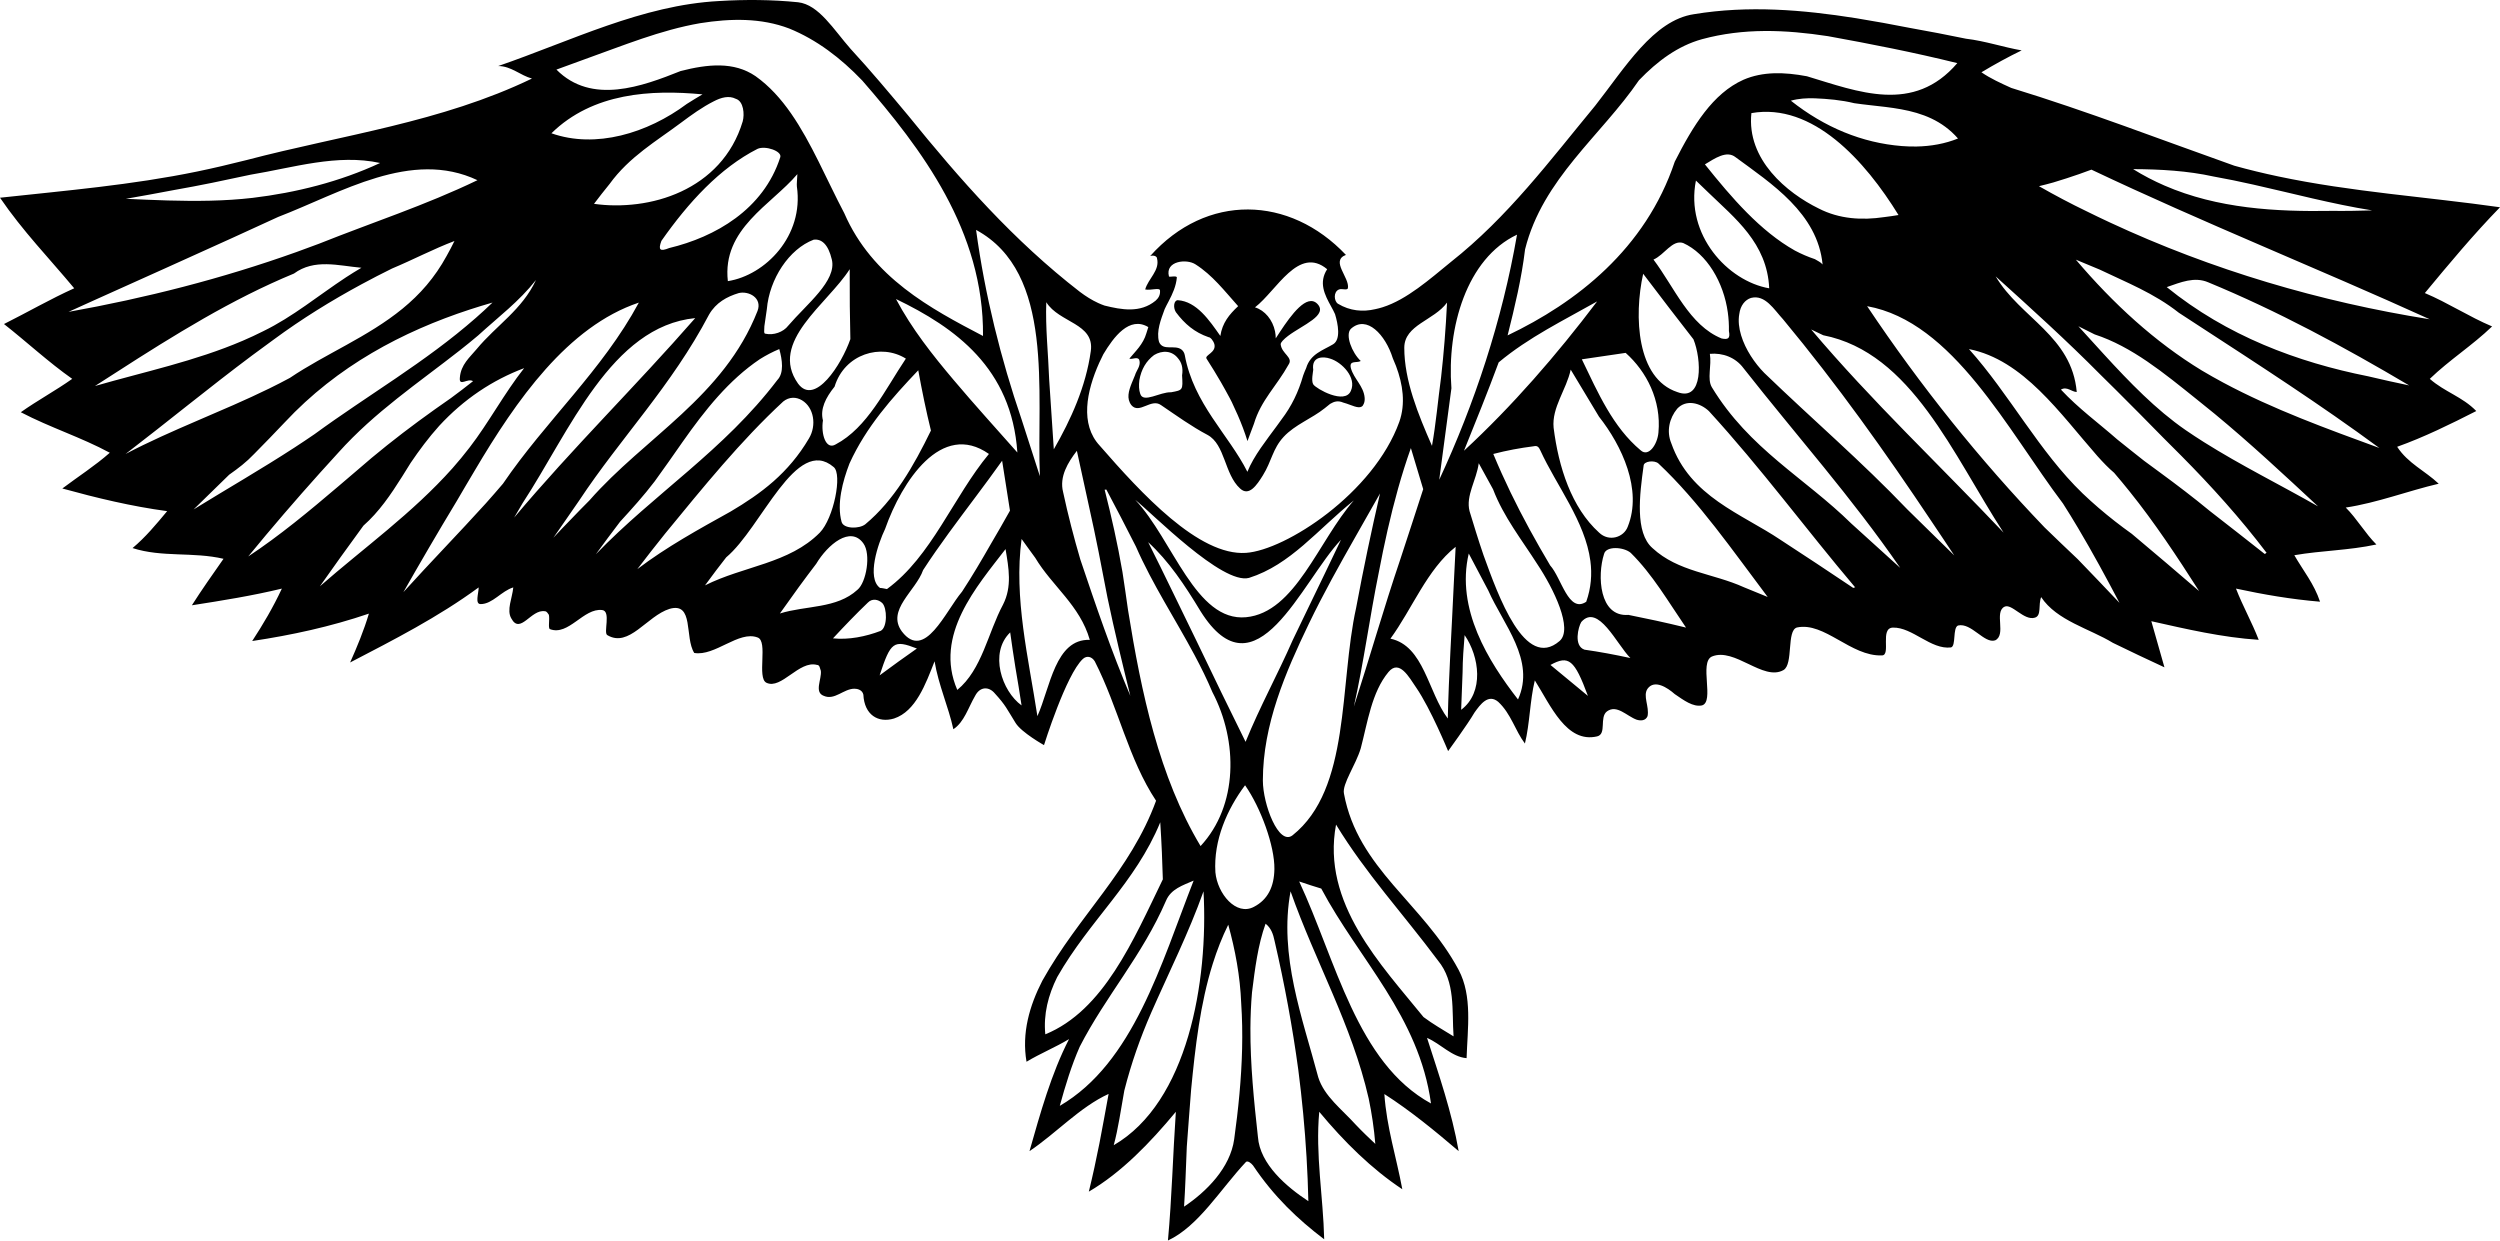 <svg width="395" height="196" viewBox="0 0 395 196" fill="none" xmlns="http://www.w3.org/2000/svg">
<path d="M341.983 105.438C339.269 104.183 336.571 102.906 333.833 101.568C330.201 99.341 324.96 98.068 322.502 94.341C322.014 95.566 322.598 97.262 321.518 97.588C319.779 98.137 317.837 95.244 316.679 95.877C315.057 96.765 317.038 100.309 315.231 101.177C313.509 101.739 311.478 98.334 309.365 98.831C308.492 99.194 309.086 102.085 308.257 102.294C305.063 102.679 302.182 99.086 299.085 99.161C296.965 99.213 298.827 103.558 297.341 103.556C292.429 103.736 288.273 98.219 283.923 99.142C282.243 99.598 283.387 104.961 281.79 105.87C278.595 107.69 274.063 102.227 270.469 103.736C268.439 104.678 270.938 110.89 268.907 111.456C267.501 111.739 266.056 110.656 264.61 109.667C263.438 108.632 261.407 107.314 260.313 108.82C259.531 109.95 260.625 111.644 260.313 113.15C260.001 113.904 259.219 113.904 258.594 113.714C257.031 113.15 255.469 111.266 253.906 112.396C252.656 113.338 253.906 115.974 252.344 116.35C247.5 117.48 245 111.454 242.501 107.5C241.719 110.7 241.719 114.278 240.938 117.48C239.376 115.408 238.75 112.772 236.719 110.89C235.157 109.572 233.906 111.266 232.969 112.584C231.875 114.466 228.803 118.673 228.803 118.673C228.803 118.673 226.042 111.957 223.751 108.63C222.635 107.009 221.095 104.112 219.376 106.182C216.72 109.382 216.094 114.09 215 118.232C214.218 120.868 212.032 123.88 212.344 125.386C214.532 137.249 224.844 142.709 230.47 153.254C232.658 157.396 231.875 162.48 231.72 167.188C229.376 167 227.658 164.928 225.471 163.988C227.345 169.825 229.378 175.663 230.471 181.877C226.721 178.677 222.816 175.475 218.73 172.86C218.907 175.477 219.378 177.968 219.925 180.44C220.472 182.912 221.097 185.36 221.565 187.901C216.721 184.701 212.346 180.369 208.441 175.663C207.815 182.441 209.066 189.032 209.223 195.81C205.004 192.61 201.254 189.032 197.972 184.135C197.66 183.759 197.19 183.381 196.878 183.571C192.816 187.901 189.378 193.74 184.534 196C185.159 189.222 185.316 182.443 185.784 175.663C181.722 180.559 177.19 185.265 172.034 188.28C172.66 185.739 173.207 183.195 173.713 180.631C174.222 177.923 174.691 175.475 175.159 172.839C170.629 174.911 166.878 179.053 162.66 181.877C164.379 175.851 166.096 169.639 168.909 164.176C166.722 165.494 164.379 166.436 162.191 167.755C161.409 163.236 162.66 158.904 164.691 154.95C170.472 144.593 178.598 137.627 182.66 126.516C178.284 119.926 176.722 111.83 172.971 104.485C172.503 103.731 171.721 103.543 171.097 104.109C168.441 106.558 164.952 117.729 164.952 117.729C164.952 117.729 161.406 115.743 160.468 114.237C159.063 111.977 158.911 111.452 157.192 109.57C156.255 108.44 154.848 108.44 154.067 109.946C152.973 111.828 152.348 114.088 150.631 115.218C149.848 111.64 148.286 108.252 147.662 104.485C146.257 108.064 144.694 112.394 141.256 113.524C138.756 114.278 136.569 112.96 136.412 109.758C136.255 109.004 135.475 108.816 135.006 108.816C133.287 108.816 131.881 110.698 130.162 109.946C128.6 109.382 129.85 107.309 129.694 105.991C129.537 105.615 129.537 105.049 129.073 105.054C126.255 104.297 123.444 109.004 121.099 107.876C119.537 107.121 121.411 101.285 119.694 100.719C116.726 99.589 112.975 103.731 109.692 103.167C108.131 100.719 109.694 95.071 105.787 96.201C102.193 97.331 99.38 102.415 95.944 100.343C95.318 99.967 96.569 96.577 95.162 96.389C92.193 96.013 89.849 100.531 86.881 99.401C86.569 99.213 86.881 97.895 86.724 97.141C86.567 96.953 86.412 96.577 86.099 96.577C83.911 96.201 82.192 100.343 80.786 97.707C80.004 96.389 80.943 94.507 81.098 92.811C79.224 93.375 77.816 95.447 75.942 95.447C75.005 95.447 75.63 93.753 75.628 92.811C69.222 97.519 62.192 101.095 55.317 104.673C56.411 102.225 57.505 99.589 58.285 96.953C52.192 99.025 46.097 100.343 39.847 101.283C41.567 98.647 43.129 96.011 44.535 92.999C39.847 94.129 35.16 94.881 30.316 95.635C31.878 93.187 33.598 90.739 35.317 88.29C30.473 87.16 25.629 88.103 20.941 86.596C22.972 84.902 24.692 82.83 26.411 80.76C20.786 80.006 15.317 78.688 9.848 77.182C12.347 75.3 15.004 73.604 17.348 71.534C12.818 69.086 7.973 67.58 3.286 65.132C5.942 63.249 8.755 61.741 11.412 59.859C7.662 57.223 4.225 54.023 0.63 51.197C4.38 49.315 7.973 47.242 11.724 45.548C7.813 40.844 3.594 36.512 0.001 31.24C10.417 30.11 20.835 29.23 31.159 27.098C33.74 26.564 36.317 25.955 38.929 25.296C54.115 21.307 69.697 19.33 84.049 12.411C82.204 11.916 80.769 10.434 78.719 10.434C90.201 6.48 101.477 0.797 113.611 0.164C115.684 0.036 117.76 -0.02 119.842 0.006C121.923 0.034 124.008 0.144 126.097 0.356C129.378 0.732 131.721 4.686 134.377 7.701C137.541 11.136 140.54 14.717 143.482 18.243C151.721 28.414 160.158 38.018 170.627 46.115C171.564 46.821 172.524 47.422 173.513 47.876C173.844 48.027 174.177 48.163 174.515 48.28C177.188 48.939 180.158 49.503 182.583 47.508C182.806 47.309 182.994 47.087 183.121 46.828C183.248 46.568 183.309 46.27 183.283 45.925C183.283 45.361 181.878 45.925 180.939 45.736C181.407 44.042 183.283 42.724 182.813 40.84C182.813 40.464 182.188 40.276 181.719 40.464C190.625 30.484 203.75 30.862 212.656 40.276C210.156 41.218 213.281 43.855 212.968 45.548C212.811 45.925 212.031 45.548 211.562 45.736C211.093 45.925 210.898 46.395 210.898 46.867C210.898 47.338 211.093 47.809 211.407 47.997C213.281 49.127 215.314 49.315 217.305 48.844C217.692 48.764 218.077 48.664 218.458 48.543C222.274 47.335 225.899 44.114 229.221 41.406C238.284 34.252 244.845 25.402 252.034 16.707C254.378 13.725 256.683 10.337 259.201 7.584C261.72 4.831 264.455 2.711 267.658 2.24C276.252 0.827 284.768 1.534 293.263 2.876C296.116 3.336 298.961 3.863 301.823 4.423C304.74 4.933 307.684 5.516 310.619 6.115C313.681 6.48 316.552 7.467 319.422 7.962C317.372 8.95 315.116 10.185 313.066 11.421C314.502 12.409 316.142 13.15 317.781 13.893C329.879 17.599 341.361 22.048 353.028 26.184C355.334 26.828 357.647 27.385 359.969 27.876C371.575 30.332 383.379 31.097 395.001 32.746C390.782 37.076 387.032 41.596 383.125 46.303C386.719 47.809 390.157 50.069 393.75 51.575C390.625 54.587 387.032 56.847 383.907 59.859C386.252 61.931 389.063 62.683 391.251 64.944C387.189 67.016 382.97 69.086 378.751 70.592C380.47 73.228 383.127 74.358 385.315 76.428C380.471 77.558 375.626 79.44 370.627 80.194C372.347 81.888 373.752 84.336 375.471 86.03C371.096 86.972 366.877 86.972 362.503 87.724C363.909 90.172 365.628 92.243 366.565 95.069C362.035 94.693 357.659 93.939 353.284 92.997C354.378 95.821 355.783 98.269 356.877 101.093C351.096 100.717 345.472 99.399 339.91 98.15C340.638 100.663 341.269 102.884 341.983 105.438ZM181.433 51.681C178.439 49.883 175.94 53.271 174.325 55.976C174.098 56.413 173.884 56.86 173.68 57.314C171.646 61.856 170.625 67.044 173.752 70.406C180.315 77.938 189.416 87.871 196.877 87.353C203.125 86.918 217.033 77.938 221.095 66.64C222.098 63.783 221.665 60.736 220.571 57.832C220.414 57.418 220.243 57.007 220.06 56.599C218.906 52.893 215.938 49.693 213.438 51.953C212.501 52.895 213.595 55.719 215 57.037C214.375 57.413 213.126 56.849 213.438 58.167C213.907 59.861 215.469 60.991 215.617 62.867C215.638 63.215 215.6 63.535 215.469 63.816C215.157 64.663 214.297 64.334 213.281 63.956C212.943 63.831 212.586 63.699 212.227 63.606C211.407 63.249 210.782 63.437 210.156 63.816C209.864 64.051 209.575 64.282 209.291 64.513C207.298 66.117 204.589 67.102 202.813 69.025C201.06 70.922 200.939 72.854 199.531 75.114C198.594 76.62 197.343 78.504 195.938 77.186C193.438 74.926 193.593 70.22 190.782 68.712C188.282 67.394 185.938 65.7 183.438 64.004C181.876 62.873 180.002 65.51 178.751 64.004C177.969 62.968 178.321 61.791 178.81 60.544C178.974 60.129 179.153 59.706 179.329 59.289C179.531 58.543 180.313 57.791 180.002 56.849C179.69 56.285 178.908 56.849 178.439 56.661C179.376 55.531 180.627 54.401 181.13 52.649C181.24 52.335 181.339 52.014 181.433 51.681ZM87.914 10.996C93.479 16.612 101.476 13.647 107.56 11.216C109.692 10.676 111.789 10.294 113.78 10.341C115.773 10.389 117.657 10.86 119.377 12.035C123.752 15.142 126.642 20.131 129.338 25.523C130.686 28.217 131.986 31.009 133.398 33.692C137.816 43.857 147.034 48.753 155.316 53.085C155.473 36.514 145.628 23.522 136.232 12.72C132.811 9.144 129.025 6.268 124.689 4.503C122.463 3.656 120.159 3.256 117.805 3.161C115.452 3.066 113.052 3.28 110.634 3.662C104.346 4.751 98.4 7.221 92.413 9.354C90.925 9.9 89.426 10.451 87.914 10.996ZM238.202 52.992C249.064 47.811 260.001 39.336 264.612 25.544C267.503 19.848 270.628 14.764 275.47 12.599C278.517 11.281 281.915 11.376 285.496 12.05C289.546 13.267 293.758 14.768 297.818 14.954C301.878 15.14 305.801 14.014 309.255 9.972C305.787 9.116 302.385 8.362 298.994 7.666C295.603 6.97 292.218 6.331 288.809 5.713C285.46 5.201 282.126 4.874 278.806 4.898C275.491 4.924 272.19 5.302 268.909 6.195C265.099 7.253 261.886 9.637 258.958 12.679C252.971 21.447 243.751 28.226 240.963 39.388C240.402 44.04 239.346 48.416 238.202 52.992ZM174.804 77.351C174.689 77.374 174.689 77.374 174.534 77.374C175.628 81.704 176.565 85.849 177.347 90.367C177.659 92.376 177.943 94.379 178.228 96.387C180.315 109.386 183.128 122.755 189.691 133.677C195.629 127.275 195.629 117.106 191.559 109.356C190.721 107.363 189.765 105.427 188.746 103.517C185.69 97.791 182.081 92.314 179.474 86.354C177.922 83.284 176.365 80.289 174.804 77.351ZM218.043 77.964C215.52 82.476 212.881 86.968 210.393 91.56C209.15 93.857 207.942 96.177 206.807 98.537C203.126 106.184 199.533 114.468 199.533 123.319C199.533 127.085 202.032 133.675 204.22 131.981C213.44 124.637 211.564 108.256 214.271 96.026C214.851 92.915 215.455 89.866 216.084 86.86C216.714 83.854 217.368 80.892 218.043 77.964ZM197.101 69.691C196.659 68.267 196.138 66.899 195.554 65.566C195.359 65.123 195.159 64.682 194.95 64.246C194.532 63.249 194.063 62.495 193.628 61.668C193.396 61.244 193.159 60.823 192.917 60.404C192.191 59.144 191.423 57.902 190.627 56.659C190.315 56.095 192.189 55.717 191.877 54.399C191.721 53.835 191.252 53.269 190.94 53.269C188.753 52.515 187.19 51.197 185.784 49.315C185.316 48.561 185.473 47.433 186.096 47.433C189.064 47.621 191.097 50.633 192.815 53.081C193.126 51.009 194.22 49.691 195.628 48.373C193.44 45.925 191.566 43.476 188.909 41.782C187.504 40.84 184.065 41.218 184.691 43.664C184.691 43.852 185.941 43.476 185.941 43.852C185.825 45.194 185.267 46.43 184.633 47.629C184.422 48.029 184.206 48.427 184.02 48.837C183.442 50.443 182.66 52.327 183.128 54.021C183.753 55.527 185.628 54.397 186.692 55.244C186.936 55.443 187.113 55.715 187.192 56.093C188.598 63.813 194.119 68.647 197.087 74.546C198.103 72.005 200.16 69.462 201.722 67.32C201.984 66.964 202.241 66.607 202.496 66.251C204.067 64.189 205.161 61.929 205.901 59.325C206.049 58.913 206.208 58.522 206.375 58.152C207.035 55.905 209.066 55.339 210.628 54.397C211.879 53.643 211.41 51.197 210.935 49.632C210.759 49.224 210.545 48.839 210.336 48.457C209.277 46.549 208.324 44.652 209.691 42.534C205.161 38.768 201.722 45.925 198.286 48.561C199.848 49.032 201.085 50.548 201.454 52.348C201.527 52.709 201.567 53.081 201.567 53.459C201.782 53.128 202.015 52.765 202.264 52.389C204.009 49.749 206.488 46.35 208.129 47.997C209.906 49.809 205.821 51.333 203.516 53.072C203.187 53.321 202.895 53.574 202.659 53.833C202.503 54.021 202.346 54.209 202.346 54.397C202.503 55.903 204.377 56.469 203.597 57.597C201.722 60.987 199.221 63.245 198.122 66.96C197.958 67.398 197.791 67.841 197.62 68.295C197.45 68.749 197.277 69.218 197.101 69.691ZM183.321 129.924C179.376 139.511 172.189 145.347 167.033 154.386C165.628 157.21 164.846 160.222 165.159 163.424C174.379 159.658 179.066 148.55 183.729 138.934C183.654 136.134 183.534 133.273 183.321 129.924ZM229.662 163.744C229.376 159.66 230.001 155.14 227.19 151.752C221.72 144.408 215.784 138.005 211.095 130.287C208.751 142.716 218.282 152.506 224.915 160.695C226.378 161.791 227.981 162.709 229.662 163.744ZM100.699 89.922C105.313 86.411 110.469 83.587 115.423 80.832C117.812 79.423 120.106 77.904 122.216 76.048C124.308 74.196 126.212 72.007 127.812 69.276C129.063 67.204 128.594 64.379 126.718 63.249C125.781 62.685 124.687 62.685 123.75 63.437C117.032 69.652 111.094 76.994 105.088 84.312C103.623 86.119 102.172 88.003 100.699 89.922ZM292.819 92.897C292.971 92.815 292.971 92.815 293.126 92.815C285.313 83.589 278.282 73.986 270.001 64.948C268.595 63.63 266.408 63.066 265 64.572C263.749 66.078 263.281 68.15 264.063 70.032C267.031 78.504 275.157 81.143 281.353 85.315C285.05 87.718 288.891 90.263 292.819 92.897ZM145.085 58.502C140.939 62.873 136.877 67.394 134.221 73.226C133.127 76.054 132.19 79.632 132.97 82.456C133.282 83.587 135.783 83.587 136.72 82.832C141.251 79.066 144.376 73.606 147.088 68.027C146.333 64.965 145.685 61.8 145.085 58.502ZM248.172 58.401C247.502 61.555 245.159 64.379 245.471 67.582C246.253 73.796 248.284 80.198 252.657 84.153C254.22 85.659 256.564 84.907 257.188 83.21C259.532 77.374 256.251 70.406 252.643 65.836C251.22 63.476 249.74 61.013 248.172 58.401ZM140.139 93.072C141.902 91.784 143.438 90.229 144.839 88.515C146.241 86.802 147.507 84.93 148.728 83.007C151.172 79.161 153.438 75.114 156.25 71.724C148.749 66.452 142.5 76.054 139.843 83.578C138.749 85.847 136.875 91.307 139.044 92.897C139.373 92.897 139.704 92.997 140.139 93.072ZM196.802 117.21C199.063 111.644 201.876 106.56 204.25 101.134C205.1 99.364 205.952 97.599 206.803 95.836C208.507 92.309 210.209 88.796 211.876 85.281C205.626 91.871 198.437 110.512 189.688 96.579C187.188 92.437 184.687 88.671 181.407 85.659C184.064 90.931 186.563 96.203 189.178 101.532C190.444 104.174 191.71 106.806 192.98 109.423C194.25 112.037 195.523 114.634 196.802 117.21ZM10.825 49.276C22.953 47.102 35.047 44.042 46.858 39.816C48.039 39.392 49.217 38.958 50.393 38.513C58.828 35.142 67.234 32.424 75.437 28.47C64.981 23.528 53.909 30.447 43.946 34.278C41.535 35.391 39.125 36.493 36.716 37.59C29.485 40.881 22.25 44.122 14.967 47.4C13.532 48.053 12.159 48.679 10.825 49.276ZM242.347 70.507C240.158 70.784 238.127 71.16 235.939 71.726C237.658 75.868 239.573 79.775 241.661 83.612C242.706 85.531 243.795 87.43 244.925 89.336C246.719 91.309 247.813 96.959 250.625 95.077C251.407 92.863 251.553 90.721 251.281 88.638C250.464 82.389 245.883 76.67 243.372 71.162C243.166 70.749 242.976 70.35 242.347 70.507ZM158.336 72.796C155.576 76.685 152.672 80.419 149.892 84.239C148.502 86.149 147.143 88.081 145.853 90.069C144.691 93.379 140.004 96.393 142.503 99.781C146.097 104.49 149.378 96.581 152.001 93.483C153.602 91.041 155.088 88.513 156.579 85.905C157.594 84.192 158.589 82.446 159.575 80.685C159.174 78.163 158.793 75.672 158.336 72.796ZM322.155 29.416C324.69 30.864 327.189 32.182 329.616 33.351C330.854 33.962 332.099 34.561 333.347 35.142C349.581 42.703 366.64 47.694 383.905 50.447C366.093 42.351 348.124 35.194 330.446 26.804C329.17 27.288 327.867 27.737 326.51 28.178C325.831 28.399 325.139 28.617 324.423 28.829C323.699 29.034 322.944 29.228 322.155 29.416ZM233.642 73.189C233.283 75.868 231.564 78.314 232.189 80.762C232.814 82.787 233.535 85.224 234.398 87.72C236.72 94.131 240.938 105.994 246.408 101.285C248.595 99.403 245.471 93.001 242.907 89.155C241.684 87.232 240.346 85.361 239.109 83.422C237.871 81.486 236.732 79.483 235.901 77.301C235.216 76.026 234.509 74.771 233.642 73.189ZM187.082 190.65C190.627 188.282 194.377 184.516 195.002 179.995C195.654 175.287 196.141 170.481 196.253 165.687C196.309 163.29 196.269 160.894 196.11 158.517C196.025 156.357 195.788 154.241 195.433 152.173C195.079 150.103 194.61 148.081 194.063 146.104C193.088 148.079 192.287 150.138 191.621 152.255C189.625 158.604 188.848 165.46 188.2 172.124C187.948 175.164 187.746 178.197 187.514 181.175C187.373 184.593 187.272 187.726 187.082 190.65ZM111.39 92.491C114.456 90.95 117.783 90.09 120.944 89.006C124.104 87.919 127.112 86.601 129.533 84.153C131.721 81.892 133.127 74.926 131.721 73.796C128.753 71.255 125.902 73.656 123.097 77.273C120.293 80.892 117.532 85.728 114.74 88.061C113.709 89.356 112.698 90.721 111.39 92.491ZM199.96 145.944C198.751 149.302 198.282 153.068 197.817 156.793C197.653 158.669 197.577 160.564 197.566 162.467C197.538 168.178 198.125 173.969 198.751 179.617C199.063 183.947 203.281 187.525 206.72 189.786C206.615 185.14 206.338 180.518 205.901 175.914C205.683 173.612 205.426 171.313 205.129 169.021C204.218 162.294 202.97 155.516 201.388 148.686C201.158 147.549 200.811 146.612 199.96 145.944ZM279.295 94.323C276.524 90.65 273.81 86.884 270.989 83.282C268.167 79.68 265.237 76.244 262.034 73.232C261.408 72.668 259.689 72.852 259.689 73.606C259.064 78.128 258.284 84.153 261.095 86.601C265.157 90.367 270.64 90.564 275.554 92.793C276.662 93.243 277.796 93.697 279.295 94.323ZM205.269 139.271C211.095 151.752 214.377 167.945 226.096 174.347C224.222 160.6 214.69 151.564 208.759 140.395C207.692 140.093 206.626 139.714 205.269 139.271ZM87.438 84.959C88.351 83.973 89.272 83.012 90.201 82.063C91.185 81.028 92.148 80.052 93.13 79.066C101.876 69.088 114.378 62.685 119.69 49.129C120.472 47.057 118.284 45.929 116.722 46.305C114.848 46.869 113.129 47.811 112.035 49.695C106.097 60.994 98.128 69.09 91.523 79.064C90.805 80.101 90.112 81.102 89.394 82.141C88.737 83.079 88.088 84.019 87.438 84.959ZM308.776 87.759C308.189 86.875 307.602 85.991 307.013 85.112C306.426 84.233 305.838 83.355 305.249 82.48C297.815 71.346 290.314 60.801 281.72 50.445C280.314 48.939 278.907 46.491 276.657 47.072C275.733 47.37 274.981 48.249 274.805 49.63C274.615 50.704 274.756 51.858 275.098 52.986C275.78 55.246 277.266 57.411 278.75 58.917C286.562 66.45 294.063 72.852 301.385 80.51C303.878 82.958 306.341 85.376 308.776 87.759ZM167.445 174.727C179.064 167.945 183.438 152.316 188.596 139.135C186.877 139.889 185.002 140.453 184.22 142.335C180.47 150.998 174.689 157.4 170.599 165.376C169.293 168.334 168.331 171.508 167.445 174.727ZM175.969 180.942C187.657 174.159 190.939 155.14 190.156 140.829C187.812 147.42 184.687 153.634 181.876 160.036C180.157 163.991 178.751 167.945 177.64 172.314C177.089 175.352 176.683 178.329 175.969 180.942ZM164.301 75.237C163.752 61.934 166.72 43.102 154.22 36.324C155.626 46.681 158.127 56.661 161.407 66.257C162.369 69.215 163.334 72.197 164.301 75.237ZM227.397 75.803C232.969 63.816 237.345 50.635 239.689 37.076C231.72 40.842 228.596 51.763 229.324 61.344C228.683 66.169 228.035 70.963 227.397 75.803ZM217.3 180.739C217.099 178.293 216.741 175.903 216.253 173.567C213.596 161.918 207.815 151.94 203.908 140.829C202.034 150.998 205.783 160.788 208.282 170.205C209.221 173.217 212.034 175.287 214.215 177.709C215.237 178.787 216.272 179.771 217.3 180.739ZM71.805 38.079C68.466 39.345 65.186 41.074 61.943 42.426C60.33 43.219 58.729 44.047 57.139 44.907C52.371 47.484 47.714 50.358 43.239 53.658C42.096 54.481 40.964 55.313 39.837 56.156C33.073 61.212 26.472 66.642 19.842 71.726C27.186 67.867 35.077 65.041 42.561 61.372C43.631 60.847 44.697 60.304 45.801 59.708C51.411 55.92 58.144 53.234 63.596 48.772C64.958 47.657 66.242 46.43 67.409 45.051C68.576 43.671 69.636 42.15 70.56 40.449C71.002 39.639 71.439 38.857 71.805 38.079ZM327.985 41.028C333.908 47.999 340.471 54.023 347.888 58.539C348.999 59.2 350.126 59.835 351.262 60.445C359.22 64.71 367.736 67.77 375.94 70.782C366.565 63.878 356.865 57.627 347.165 51.311C346.194 50.68 345.224 50.047 344.256 49.414C340.316 46.303 335.94 44.609 331.77 42.603C330.57 42.096 329.306 41.568 327.985 41.028ZM94.142 87.575C103.439 77.938 114.378 71.16 122.815 60.049C123.909 58.919 123.597 56.849 123.127 55.153C122.052 55.6 121.031 56.136 120.058 56.746C115.158 60.047 111.409 64.755 107.812 69.874C107.086 70.905 106.363 71.942 105.639 72.977C104.912 74.012 104.182 75.041 103.44 76.054C102.582 77.184 101.683 78.267 100.763 79.323C99.845 80.38 98.905 81.413 97.964 82.441C96.673 84.118 95.412 85.844 94.142 87.575ZM334.879 95.25C332.801 91.298 330.636 87.299 328.325 83.412C327.555 82.115 326.768 80.832 325.954 79.559C317.191 67.958 308.597 50.823 295.003 48.375C303.441 60.991 312.815 72.666 323.044 83.334C323.913 84.181 324.785 85.021 325.662 85.858C326.536 86.694 327.412 87.526 328.288 88.355C330.518 90.669 332.638 92.876 334.879 95.25ZM300.232 89.723C292.502 78.504 283.908 68.9 275.47 58.167C274.22 56.473 272.189 55.719 270.158 55.907C270.469 57.789 269.689 59.861 270.469 61.179C276.407 70.972 285.157 75.49 292.516 82.727C295.075 85.041 297.654 87.379 300.232 89.723ZM63.732 93.563C68.017 88.833 72.474 84.263 76.768 79.522C77.666 78.511 78.555 77.5 79.467 76.426C86.25 66.452 95.158 58.543 100.939 47.811C89.689 51.577 81.565 63.252 75.012 74.338C74.514 75.17 74.031 75.983 73.556 76.793C73.091 77.584 72.629 78.375 72.171 79.157C69.114 84.213 66.318 89.019 63.732 93.563ZM179.373 78.98C185.314 85.283 188.908 98.275 196.877 97.521C204.689 96.767 208.282 85.471 213.908 79.068C208.179 83.669 203.908 89.237 197.345 91.307C193.126 92.437 181.979 81.028 179.373 78.98ZM161.411 85.157C160.158 94.509 162.501 103.924 163.909 113.15C165.94 108.632 166.722 100.911 172.189 101.099C170.627 95.639 166.251 92.627 163.564 88.128C162.822 87.139 162.128 86.13 161.411 85.157ZM229.992 86.398C225.469 89.989 223.126 96.203 219.688 100.909C225 102.039 225.626 109.382 228.751 113.526C228.907 106.56 229.376 99.403 229.686 92.48C229.778 90.395 229.881 88.381 229.992 86.398ZM196.72 124.07C193.907 127.837 191.719 132.733 192.032 137.817C192.344 141.207 195.314 144.784 198.125 143.277C200.313 142.147 201.315 140.095 201.355 137.314C201.407 133.675 199.221 127.649 196.72 124.07ZM160.744 71.497C159.845 58.165 150.939 51.765 141.564 47.245C144.064 51.953 147.345 56.095 150.683 60.047C153.945 63.917 157.347 67.655 160.744 71.497ZM50.541 92.638C57.466 86.575 65.163 81.084 71.492 73.982C72.415 72.936 73.312 71.858 74.193 70.708C77.189 66.83 79.689 62.121 82.814 58.167C77.813 60.049 73.282 63.064 69.38 67.299C68.553 68.217 67.762 69.183 67.011 70.168C66.261 71.153 65.548 72.156 64.878 73.146C64.425 73.872 63.979 74.596 63.53 75.311C61.73 78.172 59.872 80.898 57.424 83.051C54.914 86.471 52.655 89.639 50.541 92.638ZM231.309 71.216C238.909 64.194 245.941 56.097 252.346 47.623C247.033 50.635 241.564 53.271 236.793 57.253C235.035 62.003 233.171 66.601 231.309 71.216ZM299.964 33.975C294.69 25.404 286.409 16.177 276.721 17.871C275.939 25.216 282.345 30.488 287.346 32.936C290.628 34.63 294.221 34.818 297.689 34.304C298.447 34.213 299.201 34.103 299.964 33.975ZM57.104 42.307C53.437 41.975 49.687 40.844 46.446 43.221C45.218 43.729 44.002 44.258 42.796 44.814C33.152 49.243 24.125 55.118 15.002 60.991C22.767 58.751 30.839 57.063 38.377 53.828C39.454 53.366 40.52 52.871 41.572 52.34C46.252 50.071 50.314 46.681 54.676 43.811C55.47 43.295 56.275 42.794 57.104 42.307ZM347.463 93.392C343.967 87.925 340.422 82.556 336.463 77.634C335.674 76.65 334.867 75.678 334.029 74.699C333.176 73.984 332.298 73.072 331.391 72.059C325.472 65.324 319.691 56.849 311.096 55.155C317.503 62.309 322.19 71.348 329.06 77.966C329.884 78.753 330.723 79.509 331.577 80.244C333.284 81.709 335.041 83.077 336.823 84.347C340.72 87.616 344.157 90.54 347.463 93.392ZM93.853 32.206C96.001 32.513 98.342 32.536 100.697 32.234C103.054 31.934 105.416 31.294 107.609 30.272C111.995 28.228 115.705 24.65 117.346 19.189C117.657 18.059 117.502 15.989 116.252 15.611C115.158 15.047 113.907 15.423 112.815 15.987C110.941 16.929 109.26 18.152 107.583 19.403C103.731 22.292 99.427 24.764 96.306 29.079C95.459 30.11 94.648 31.16 93.853 32.206ZM130.026 66.43C129.688 68.524 130.47 71.16 132.033 70.218C137.034 67.582 139.845 61.558 143.127 56.661C139.22 54.213 133.439 55.907 131.862 61.091C130.456 62.835 129.554 64.617 130.026 66.43ZM380.646 60.896C370.314 54.777 359.845 49.129 348.908 44.609C346.721 43.666 344.533 44.609 342.345 45.363C351.876 53.083 362.97 57.225 374.184 59.459C376.433 59.995 378.572 60.464 380.646 60.896ZM249.93 56.772C252.502 62.106 254.845 67.484 259.221 71.149C260.471 72.288 261.877 70.218 262.034 68.336C262.506 63.252 260.158 58.701 256.853 55.754C254.547 56.089 252.255 56.417 249.93 56.772ZM74.74 60.227C73.907 59.673 72.502 61.179 72.657 59.673C72.814 57.601 74.219 56.473 75.313 55.155C78.438 51.389 82.5 48.941 84.688 44.235C82.031 47.625 78.75 50.071 75.561 52.988C74.601 53.8 73.646 54.572 72.69 55.326C66.029 60.555 59.243 65.069 53.467 71.504C52.488 72.569 51.52 73.638 50.556 74.712C46.702 79.008 42.917 83.403 39.219 87.921C44.199 84.626 48.874 80.743 53.521 76.787C54.451 75.996 55.38 75.203 56.308 74.41C59.497 71.616 62.784 69.012 66.146 66.534C67.827 65.296 69.527 64.088 71.251 62.893C72.387 62.059 73.549 61.175 74.74 60.227ZM357.809 87.515C357.971 87.541 357.971 87.353 358.126 87.353C353.96 81.86 349.413 76.826 344.679 72.046C343.733 71.089 342.782 70.144 341.814 69.179C339.347 66.666 336.877 64.161 334.385 61.683C333.552 60.855 332.718 60.03 331.878 59.207C326.564 53.837 320.939 48.753 315.313 43.669C319.22 50.259 327.344 53.083 328.126 61.934C327.344 61.934 326.564 60.991 325.627 61.558C328.44 64.57 331.565 66.83 334.535 69.438C335.235 70.002 335.935 70.561 336.635 71.119C337.335 71.676 338.037 72.232 338.739 72.785C339.619 73.437 340.492 74.075 341.364 74.717C343.984 76.642 346.585 78.617 349.128 80.719C352.373 83.237 355.205 85.456 357.809 87.515ZM30.586 80.495C35.876 77.232 41.295 74.12 46.552 70.7C47.604 70.015 48.649 69.319 49.692 68.602C58.126 62.428 67.198 57.236 75.191 50.22C76.08 49.44 76.956 48.638 77.818 47.804C76.626 48.148 75.44 48.509 74.258 48.895C63.618 52.37 53.296 57.835 44.991 66.73C44.186 67.569 43.385 68.414 42.58 69.248C41.776 70.084 40.969 70.912 40.157 71.722C38.907 73.04 37.658 73.982 36.212 75.002C34.202 76.97 32.364 78.764 30.586 80.495ZM134.254 42.53C132.519 45.263 129.307 48.15 127.116 51.158C124.924 54.166 123.752 57.32 126.097 60.615C128.753 64.194 132.972 57.577 134.358 53.582C134.271 50.257 134.242 46.754 134.254 42.53ZM328.382 51.547C329.055 52.281 329.725 53.02 330.398 53.762C331.068 54.501 331.741 55.242 332.416 55.978C336.468 60.402 340.629 64.708 345.322 67.949C346.278 68.606 347.248 69.241 348.227 69.859C354.104 73.561 360.314 76.62 366.252 80.01C360.908 75.038 355.508 70 349.899 65.371C348.964 64.6 348.023 63.839 347.078 63.092C341.876 58.921 336.876 54.779 330.957 52.837C330.131 52.437 329.271 52.005 328.382 51.547ZM259.62 43.256C258.874 46.622 258.618 50.756 259.35 54.328C260.081 57.899 261.802 60.89 265.028 61.951C269.17 63.524 268.843 56.73 267.566 53.61C265.026 50.354 262.487 47.044 259.62 43.256ZM166.502 70.991C169.22 66.264 171.564 61.097 172.346 55.479C172.971 51.067 167.345 51.02 165.314 47.75C165.158 51.722 165.626 55.875 165.767 59.933C166.011 63.679 166.257 67.342 166.502 70.991ZM222.919 70.797C221.426 74.998 220.24 79.347 219.233 83.772C218.73 85.985 218.273 88.219 217.845 90.464C216.408 97.521 215.471 104.678 213.908 111.644C216.408 103.924 218.596 96.203 221.234 88.416C221.837 86.568 222.445 84.719 223.051 82.865C223.657 81.011 224.264 79.153 224.866 77.286C224.208 75.138 223.57 72.971 222.919 70.797ZM81.234 81.78C90.471 70.784 100.471 60.991 109.845 50.259C96.564 51.577 90.002 68.148 82.573 79.496C82.11 80.276 81.664 81.039 81.234 81.78ZM286.162 52.055C295.782 63.44 306.407 73.42 316.564 84.153C308.595 71.914 302.033 55.719 288.074 52.969C287.439 52.66 286.805 52.353 286.162 52.055ZM228.632 47.809C226.565 50.65 221.877 51.318 221.877 54.952C221.877 60.116 224.065 65.462 226.253 70.445C226.878 66.975 227.19 63.31 227.692 59.598C228.111 55.879 228.432 51.977 228.632 47.809ZM123.223 96.931C127.346 95.639 132.19 96.203 135.47 93.191C136.875 92.061 137.657 87.543 136.407 85.847C134.376 83.022 130.782 86.035 128.955 89.088C127.152 91.447 125.339 93.924 123.223 96.931ZM266.392 99.159C263.594 95.073 261.095 90.743 257.656 87.353C256.563 86.411 253.75 86.221 253.438 87.538C252.891 89.235 252.696 91.728 253.217 93.755C253.737 95.782 254.974 97.335 257.291 97.152C258.693 97.433 260.121 97.727 261.621 98.053C263.122 98.381 264.697 98.742 266.392 99.159ZM158.876 86.756C154.377 92.625 147.502 100.345 151.251 109.006C155.158 105.806 156.095 99.967 158.476 95.533C159.934 92.67 159.373 89.743 158.876 86.756ZM170.146 71.227C168.751 73.042 167.345 75.302 167.971 77.75C168.361 79.57 168.786 81.365 169.242 83.137C169.697 84.911 170.181 86.663 170.691 88.398C173.128 95.637 175.628 102.981 178.596 109.948C177.345 104.863 176.096 99.779 174.983 94.433C174.522 92.018 174.065 89.621 173.586 87.225C173.107 84.829 172.607 82.435 172.069 80.043C171.432 77.063 170.791 74.131 170.146 71.227ZM232.064 87.459C230.003 96.203 235.159 104.488 239.846 110.514C242.659 104.3 237.502 98.651 235.15 93.303C234.126 91.341 233.103 89.405 232.064 87.459ZM282.955 15.909C288.283 20.131 294.221 22.58 300.487 23.077C301.265 23.139 302.039 23.163 302.805 23.15C305.103 23.107 307.325 22.709 309.363 21.884C306.853 19.019 303.685 17.876 300.396 17.271C298.754 16.968 297.071 16.797 295.42 16.612C294.594 16.519 293.775 16.424 292.972 16.305C290.94 15.803 288.752 15.616 286.726 15.533C285.441 15.49 284.176 15.568 282.955 15.909ZM110.995 14.909C102.911 14.14 93.684 14.634 87.125 21.058C94.096 23.53 102.296 21.058 108.514 16.422C109.349 15.896 110.174 15.382 110.995 14.909ZM120.77 51.545C120.772 52.072 120.626 52.739 120.943 52.729C122.211 53.014 123.771 52.474 124.534 51.465C127.448 48.053 132.244 44.367 131.43 41.009C130.85 38.563 129.789 37.714 128.554 37.873C124.689 39.336 121.564 44.045 121.159 48.863C121.028 49.749 120.901 50.637 120.77 51.545ZM273.168 52.299C273.189 51.322 273.129 50.339 272.995 49.369C272.345 44.609 269.689 40.09 265.941 38.396C265.08 38.113 264.336 38.582 263.594 39.215C262.852 39.848 262.11 40.644 261.25 41.013C264.537 45.365 266.914 51.413 272.021 53.481C272.988 53.673 273.417 53.539 273.168 52.299ZM19.884 31.413C24.246 31.607 28.733 31.819 33.218 31.709C35.46 31.655 37.702 31.519 39.928 31.262C46.731 30.447 53.702 28.716 60.058 25.752C53.293 24.269 46.32 26.493 39.593 27.601C37.566 28.033 35.566 28.465 33.563 28.874C31.56 29.282 29.555 29.665 27.531 30.019C24.913 30.52 22.372 30.981 19.884 31.413ZM374.808 33.243C368.499 32.242 362.258 30.564 355.992 29.161C353.904 28.692 351.814 28.256 349.715 27.884C345.667 26.99 341.361 26.741 337.031 26.722C338.645 27.727 340.3 28.584 341.984 29.315C350.406 32.973 359.6 33.47 368.534 33.319C370.711 33.347 372.785 33.297 374.808 33.243ZM286.754 40.946C287.189 41.221 287.658 41.408 287.97 41.787C287.188 33.69 279.844 28.982 274.22 24.84C272.814 23.71 270.938 25.028 269.376 25.97C273.594 31.242 278.125 36.514 283.589 39.587C284.612 40.129 285.665 40.585 286.754 40.946ZM267.956 28.53C266.252 37.078 272.971 44.423 279.534 45.553C279.222 38.399 274.065 34.442 269.928 30.427C269.264 29.784 268.609 29.155 267.956 28.53ZM105.74 39.189C112.97 37.454 120.627 33.124 123.284 24.838C123.595 23.895 120.939 22.956 119.69 23.52C113.752 26.532 108.753 31.992 104.501 38.059C103.972 39.49 104.259 39.784 105.74 39.189ZM125.983 27.511C121.876 32.37 114.064 36.136 115.001 44.421C120.939 43.478 127.032 37.266 125.909 29.483C125.865 29.025 125.943 28.515 125.983 27.511ZM186.769 59.306C186.864 58.716 186.84 58.202 186.727 57.759C186.614 57.316 186.408 56.944 186.145 56.638C185.159 55.341 183.597 55.341 182.346 56.095C181.095 57.037 180.315 58.355 180.021 60.062C179.968 60.468 179.951 60.866 179.972 61.233C179.993 61.601 180.054 61.938 180.158 62.223C180.627 63.764 183.283 61.905 185.028 61.979C186.904 61.638 186.904 61.638 186.769 59.306ZM207.502 60.741C207.951 61.419 212.503 64.006 213.44 61.746C214.377 59.673 212.034 57.227 210.158 56.661C209.064 56.285 207.19 56.285 207.49 58.431C207.477 58.718 207.138 60.192 207.502 60.741ZM131.611 100.86C134.085 101.119 136.772 100.587 139.143 99.678C140.246 99.124 140.179 96.037 139.385 95.27C138.755 94.699 137.814 94.509 137.133 95.201C135.288 96.964 133.461 98.87 131.611 100.86ZM257.602 103.971C255.47 101.854 252.501 95.263 249.844 98.275C249.376 99.029 248.594 102.042 250.349 102.649C252.729 102.984 255.146 103.44 257.602 103.971ZM230.862 112.15C234.533 109.386 233.751 103.736 231.409 100.348C231.252 102.23 231.097 104.302 231.09 106.205C231.01 108.118 230.935 110.058 230.862 112.15ZM159.61 99.918C156.251 103.169 158.282 109.196 161.407 111.456C161.096 109.384 160.782 107.502 160.425 105.399C160.122 103.498 159.852 101.683 159.61 99.918ZM250.891 109.952C248.764 104.196 247.848 103.481 244.972 105.062C246.812 106.579 248.656 108.102 250.891 109.952ZM138.981 106.707C141.122 105.121 142.933 103.82 144.87 102.465C141.197 101.045 140.73 101.374 138.981 106.707Z" fill="black"/>
</svg>
